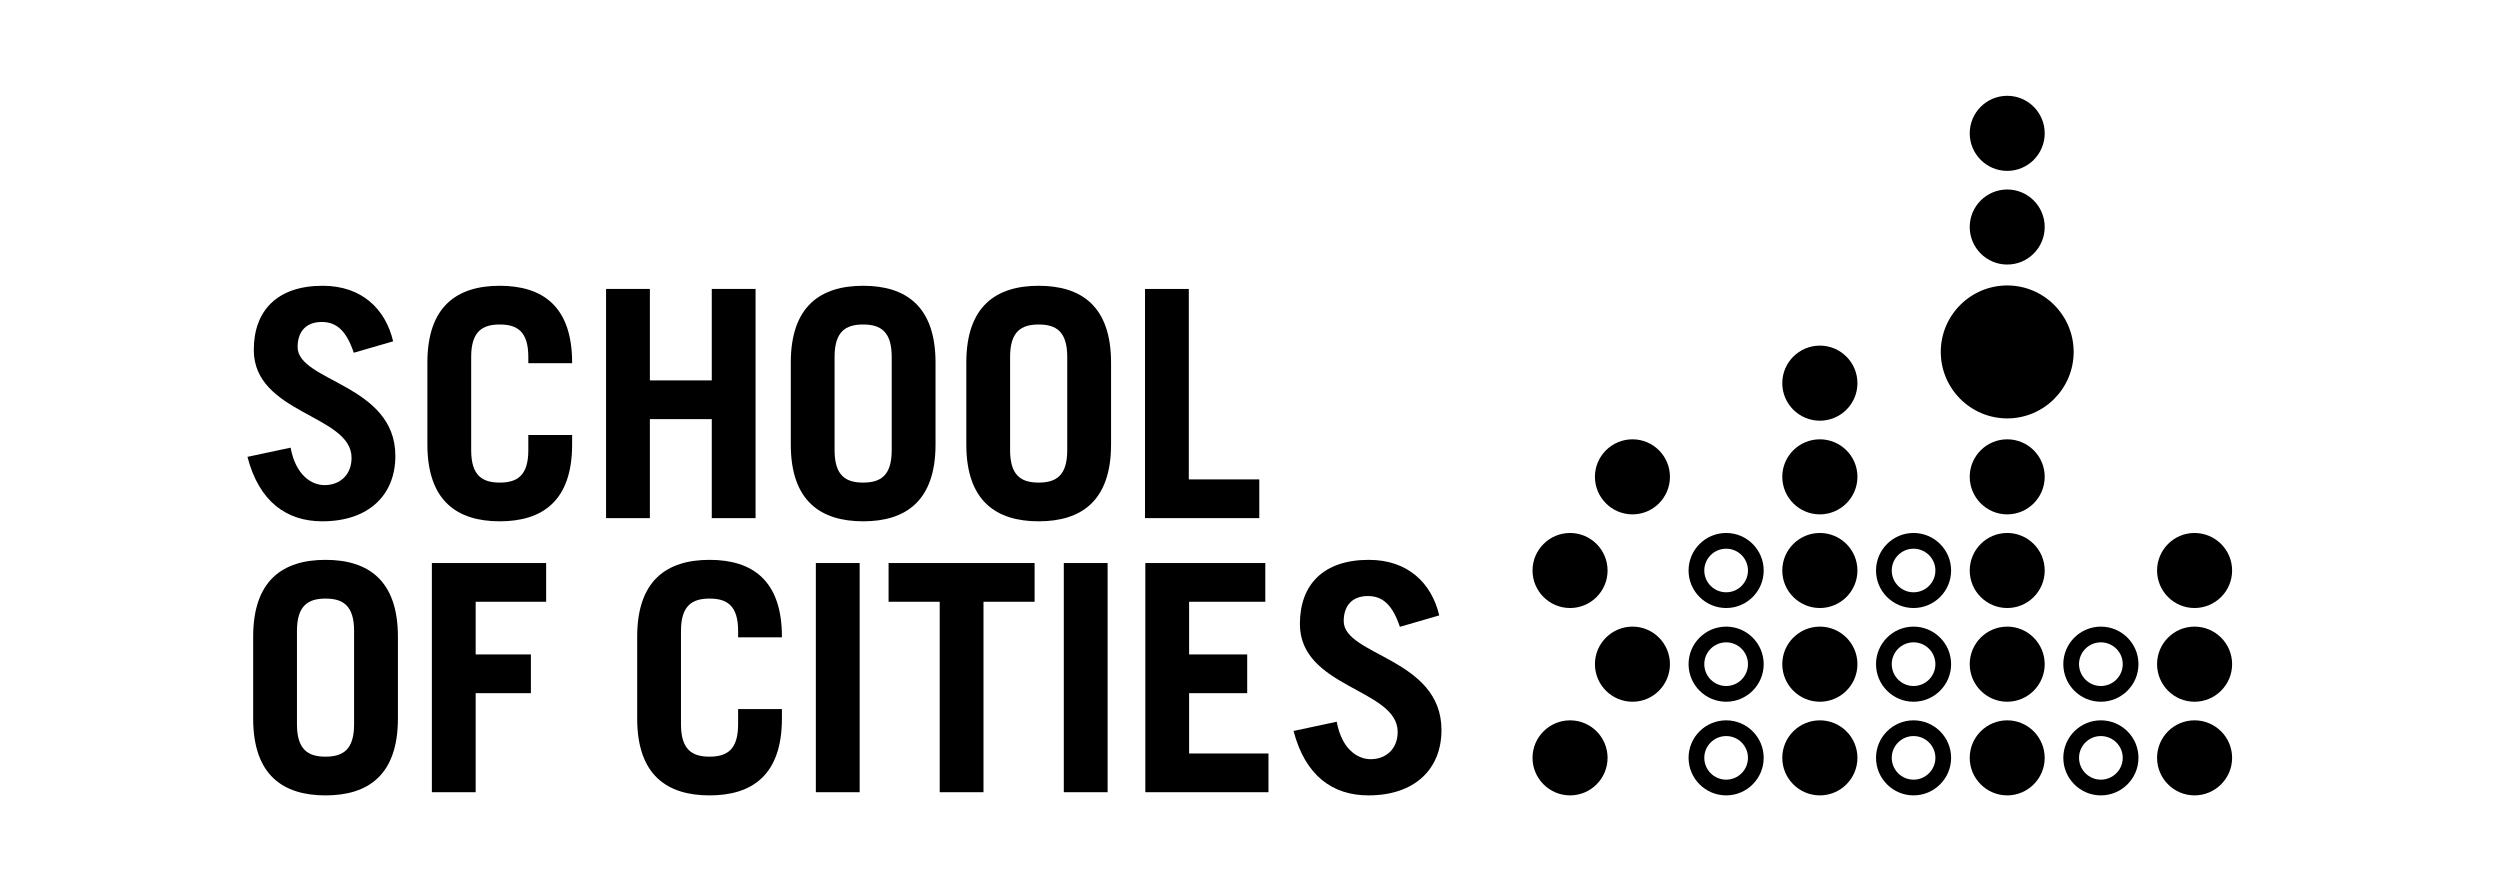 <?xml version="1.0" encoding="UTF-8" standalone="no"?>
<!-- Created with Inkscape (http://www.inkscape.org/) -->

<svg
   version="1.1"
   id="svg374"
   width="142"
   height="50"
   viewBox="0 0 142 50"
   sodipodi:docname="top-logo.svg"
   inkscape:version="1.2 (1:1.2+202206011327+fc4e4096c5)"
   xmlns:inkscape="http://www.inkscape.org/namespaces/inkscape"
   xmlns:sodipodi="http://sodipodi.sourceforge.net/DTD/sodipodi-0.dtd"
   xmlns="http://www.w3.org/2000/svg"
   xmlns:svg="http://www.w3.org/2000/svg">
  <defs
     id="defs378" />
  <sodipodi:namedview
     id="namedview376"
     pagecolor="#ffffff"
     bordercolor="#666666"
     borderopacity="1.0"
     inkscape:showpageshadow="2"
     inkscape:pageopacity="0.0"
     inkscape:pagecheckerboard="0"
     inkscape:deskcolor="#d1d1d1"
     showgrid="false"
     inkscape:zoom="6.5249998"
     inkscape:cx="40.07663"
     inkscape:cy="36.551725"
     inkscape:window-width="1920"
     inkscape:window-height="1016"
     inkscape:window-x="0"
     inkscape:window-y="1107"
     inkscape:window-maximized="1"
     inkscape:current-layer="g382">
    <inkscape:page
       x="0"
       y="0"
       id="page380"
       width="142"
       height="50" />
    <inkscape:grid
       type="xygrid"
       id="grid639"
       originx="0"
       originy="0" />
  </sodipodi:namedview>
  <g
     id="g382"
     inkscape:groupmode="layer"
     inkscape:label="Page 1"
     transform="matrix(1.333,0,0,-1.333,0,133.333)">
    <g
       id="g384"
       transform="matrix(0.067,0,0,0.067,-4.243,47.766)"
       style="fill:#000000;fill-opacity:1">
      <path
         d="m 1339.91,598.438 c -23.36,0 -42.29,-18.965 -42.29,-42.266 0,-23.32 18.96,-42.285 42.28,-42.285 23.28,0 42.23,18.965 42.23,42.285 0,23.301 -18.95,42.266 -42.22,42.266"
         style="fill:#000000;fill-opacity:1;fill-rule:nonzero;stroke:none"
         id="path386" />
      <path
         d="m 1458.99,321.863 c -13.14,0 -23.81,-10.691 -23.81,-23.843 0,-13.165 10.67,-23.887 23.81,-23.887 13.19,0 23.92,10.722 23.92,23.887 0,13.152 -10.73,23.843 -23.92,23.843"
         style="fill:#000000;fill-opacity:1;fill-rule:nonzero;stroke:none"
         id="path388" />
      <path
         d="m 1458.99,381.465 c -13.14,0 -23.81,-10.711 -23.81,-23.867 0,-13.184 10.67,-23.907 23.81,-23.907 13.19,0 23.92,10.723 23.92,23.907 0,13.156 -10.73,23.867 -23.92,23.867"
         style="fill:#000000;fill-opacity:1;fill-rule:nonzero;stroke:none"
         id="path390" />
      <path
         d="m 1458.99,441.023 c -13.14,0 -23.81,-10.71 -23.81,-23.875 0,-13.156 10.67,-23.855 23.81,-23.855 13.19,0 23.92,10.699 23.92,23.855 0,13.165 -10.73,23.875 -23.92,23.875"
         style="fill:#000000;fill-opacity:1;fill-rule:nonzero;stroke:none"
         id="path392" />
      <path
         d="m 1399.43,321.863 c -13.14,0 -23.87,-10.679 -23.88,-23.816 0.01,-13.211 10.74,-23.914 23.88,-23.914 13.19,0 23.92,10.722 23.92,23.887 0,13.152 -10.73,23.843 -23.92,23.843 z m 0,-10 c 7.68,0 13.92,-6.211 13.92,-13.843 0,-7.661 -6.24,-13.887 -13.92,-13.887 -7.65,0 -13.87,6.25 -13.88,13.902 0.01,7.629 6.23,13.828 13.88,13.828"
         style="fill:#000000;fill-opacity:1;fill-rule:nonzero;stroke:none"
         id="path394" />
      <path
         d="m 1399.43,381.465 c -13.14,0 -23.87,-10.695 -23.88,-23.836 0.01,-13.242 10.74,-23.938 23.88,-23.938 13.19,0 23.92,10.723 23.92,23.907 0,13.156 -10.73,23.867 -23.92,23.867 z m 0,-10 c 7.68,0 13.92,-6.223 13.92,-13.867 0,-7.664 -6.24,-13.907 -13.92,-13.907 -7.65,0 -13.87,6.258 -13.88,13.926 0.01,7.637 6.23,13.848 13.88,13.848"
         style="fill:#000000;fill-opacity:1;fill-rule:nonzero;stroke:none"
         id="path396" />
      <path
         d="m 1339.9,321.863 c -13.17,0 -23.87,-10.691 -23.87,-23.843 0,-13.165 10.7,-23.887 23.87,-23.887 13.1,0 23.79,10.703 23.82,23.836 -0.03,13.215 -10.72,23.894 -23.82,23.894"
         style="fill:#000000;fill-opacity:1;fill-rule:nonzero;stroke:none"
         id="path398" />
      <path
         d="m 1339.9,381.465 c -13.17,0 -23.87,-10.711 -23.87,-23.867 0,-13.184 10.7,-23.907 23.87,-23.907 13.1,0 23.79,10.696 23.82,23.836 -0.03,13.243 -10.72,23.938 -23.82,23.938"
         style="fill:#000000;fill-opacity:1;fill-rule:nonzero;stroke:none"
         id="path400" />
      <path
         d="m 1339.9,441.023 c -13.17,0 -23.87,-10.71 -23.87,-23.875 0,-13.156 10.7,-23.855 23.87,-23.855 13.15,0 23.82,10.699 23.82,23.855 0,13.165 -10.67,23.875 -23.82,23.875"
         style="fill:#000000;fill-opacity:1;fill-rule:nonzero;stroke:none"
         id="path402" />
      <path
         d="m 1280.3,321.863 c -13.15,0 -23.86,-10.691 -23.86,-23.843 0,-13.165 10.71,-23.887 23.86,-23.887 13.18,0 23.9,10.722 23.9,23.887 0,13.152 -10.72,23.843 -23.9,23.843 z m 0,-10 c 7.67,0 13.9,-6.211 13.9,-13.843 0,-7.661 -6.23,-13.887 -13.9,-13.887 -7.64,0 -13.86,6.226 -13.86,13.887 0,7.632 6.22,13.843 13.86,13.843"
         style="fill:#000000;fill-opacity:1;fill-rule:nonzero;stroke:none"
         id="path404" />
      <path
         d="m 1280.3,381.465 c -13.15,0 -23.86,-10.711 -23.86,-23.867 0,-13.184 10.71,-23.907 23.86,-23.907 13.18,0 23.9,10.723 23.9,23.907 0,13.156 -10.72,23.867 -23.9,23.867 z m 0,-10 c 7.67,0 13.9,-6.223 13.9,-13.867 0,-7.664 -6.23,-13.907 -13.9,-13.907 -7.64,0 -13.86,6.243 -13.86,13.907 0,7.644 6.22,13.867 13.86,13.867"
         style="fill:#000000;fill-opacity:1;fill-rule:nonzero;stroke:none"
         id="path406" />
      <path
         d="m 1280.3,441.023 c -13.15,0 -23.86,-10.71 -23.86,-23.875 0,-13.156 10.71,-23.855 23.86,-23.855 13.18,0 23.9,10.699 23.9,23.855 0,13.165 -10.72,23.875 -23.9,23.875 z m 0,-10 c 7.67,0 13.9,-6.218 13.9,-13.875 0,-7.636 -6.23,-13.855 -13.9,-13.855 -7.64,0 -13.86,6.219 -13.86,13.855 0,7.657 6.22,13.875 13.86,13.875"
         style="fill:#000000;fill-opacity:1;fill-rule:nonzero;stroke:none"
         id="path408" />
      <path
         d="m 1220.72,321.863 c -13.17,0 -23.9,-10.691 -23.9,-23.843 0,-13.165 10.73,-23.887 23.9,-23.887 13.18,0 23.9,10.722 23.9,23.887 0,13.152 -10.72,23.843 -23.9,23.843"
         style="fill:#000000;fill-opacity:1;fill-rule:nonzero;stroke:none"
         id="path410" />
      <path
         d="m 1220.72,381.465 c -13.17,0 -23.9,-10.711 -23.9,-23.867 0,-13.184 10.73,-23.907 23.9,-23.907 13.18,0 23.9,10.723 23.9,23.907 0,13.156 -10.72,23.867 -23.9,23.867"
         style="fill:#000000;fill-opacity:1;fill-rule:nonzero;stroke:none"
         id="path412" />
      <path
         d="m 1220.72,441.023 c -13.17,0 -23.9,-10.71 -23.9,-23.875 0,-13.156 10.73,-23.855 23.9,-23.855 13.18,0 23.9,10.699 23.9,23.855 0,13.165 -10.72,23.875 -23.9,23.875"
         style="fill:#000000;fill-opacity:1;fill-rule:nonzero;stroke:none"
         id="path414" />
      <path
         d="m 1220.72,500.586 c -13.17,0 -23.9,-10.676 -23.9,-23.809 0,-13.191 10.73,-23.925 23.9,-23.925 13.18,0 23.9,10.734 23.9,23.925 0,13.133 -10.72,23.809 -23.9,23.809"
         style="fill:#000000;fill-opacity:1;fill-rule:nonzero;stroke:none"
         id="path416" />
      <path
         d="m 1339.9,500.586 c -13.17,0 -23.87,-10.676 -23.87,-23.809 0,-13.191 10.7,-23.925 23.87,-23.925 13.15,0 23.82,10.734 23.82,23.925 0,13.133 -10.67,23.809 -23.82,23.809"
         style="fill:#000000;fill-opacity:1;fill-rule:nonzero;stroke:none"
         id="path418" />
      <path
         d="m 1339.91,611.738 c 13.14,0 23.81,10.723 23.81,23.875 0,13.157 -10.67,23.86 -23.82,23.86 -13.17,0 -23.87,-10.703 -23.87,-23.86 0,-13.152 10.68,-23.875 23.81,-23.875"
         style="fill:#000000;fill-opacity:1;fill-rule:nonzero;stroke:none"
         id="path420" />
      <path
         d="m 1339.9,719.055 c -13.17,0 -23.87,-10.696 -23.87,-23.86 0,-13.183 10.7,-23.894 23.87,-23.894 13.15,0 23.82,10.711 23.82,23.894 0,13.164 -10.67,23.86 -23.82,23.86"
         style="fill:#000000;fill-opacity:1;fill-rule:nonzero;stroke:none"
         id="path422" />
      <path
         d="m 1220.72,560.176 c -13.17,0 -23.9,-10.703 -23.9,-23.887 0,-13.164 10.73,-23.867 23.9,-23.867 13.18,0 23.9,10.703 23.9,23.867 0,13.184 -10.72,23.887 -23.9,23.887"
         style="fill:#000000;fill-opacity:1;fill-rule:nonzero;stroke:none"
         id="path424" />
      <path
         d="m 1161.14,321.863 c -13.19,0 -23.92,-10.691 -23.92,-23.843 0,-13.165 10.73,-23.887 23.92,-23.887 13.16,0 23.86,10.722 23.86,23.887 0,13.152 -10.7,23.843 -23.86,23.843 z m 0,-10 c 7.64,0 13.86,-6.211 13.86,-13.843 0,-7.661 -6.22,-13.887 -13.86,-13.887 -7.67,0 -13.92,6.226 -13.92,13.887 0,7.632 6.25,13.843 13.92,13.843"
         style="fill:#000000;fill-opacity:1;fill-rule:nonzero;stroke:none"
         id="path426" />
      <path
         d="m 1161.14,381.465 c -13.19,0 -23.92,-10.711 -23.92,-23.867 0,-13.184 10.73,-23.907 23.92,-23.907 13.16,0 23.86,10.723 23.86,23.907 0,13.156 -10.7,23.867 -23.86,23.867 z m 0,-10 c 7.64,0 13.86,-6.223 13.86,-13.867 0,-7.664 -6.22,-13.907 -13.86,-13.907 -7.67,0 -13.92,6.243 -13.92,13.907 0,7.644 6.25,13.867 13.92,13.867"
         style="fill:#000000;fill-opacity:1;fill-rule:nonzero;stroke:none"
         id="path428" />
      <path
         d="m 1161.14,441.023 c -13.19,0 -23.92,-10.71 -23.92,-23.875 0,-13.156 10.73,-23.855 23.92,-23.855 13.16,0 23.86,10.699 23.86,23.855 0,13.165 -10.7,23.875 -23.86,23.875 z m 0,-10 c 7.64,0 13.86,-6.218 13.86,-13.875 0,-7.636 -6.22,-13.855 -13.86,-13.855 -7.67,0 -13.92,6.219 -13.92,13.855 0,7.657 6.25,13.875 13.92,13.875"
         style="fill:#000000;fill-opacity:1;fill-rule:nonzero;stroke:none"
         id="path430" />
      <path
         d="m 1061.88,321.863 c -13.17,0 -23.9,-10.691 -23.9,-23.843 0,-13.165 10.73,-23.887 23.9,-23.887 13.14,0 23.83,10.722 23.83,23.887 0,13.152 -10.69,23.843 -23.83,23.843"
         style="fill:#000000;fill-opacity:1;fill-rule:nonzero;stroke:none"
         id="path432" />
      <path
         d="m 1101.58,381.465 c -13.19,0 -23.91,-10.711 -23.91,-23.867 0,-13.184 10.72,-23.907 23.91,-23.907 13.13,0 23.8,10.723 23.8,23.907 0,13.156 -10.67,23.867 -23.8,23.867"
         style="fill:#000000;fill-opacity:1;fill-rule:nonzero;stroke:none"
         id="path434" />
      <path
         d="m 1101.58,500.586 c -13.19,0 -23.91,-10.691 -23.91,-23.84 0,-13.183 10.72,-23.894 23.91,-23.894 13.13,0 23.8,10.711 23.8,23.894 0,13.149 -10.67,23.84 -23.8,23.84"
         style="fill:#000000;fill-opacity:1;fill-rule:nonzero;stroke:none"
         id="path436" />
      <path
         d="m 1061.88,441.023 c -13.17,0 -23.9,-10.71 -23.9,-23.875 0,-13.156 10.73,-23.855 23.9,-23.855 13.14,0 23.83,10.699 23.83,23.855 0,13.165 -10.69,23.875 -23.83,23.875"
         style="fill:#000000;fill-opacity:1;fill-rule:nonzero;stroke:none"
         id="path438" />
      <path
         d="m 288.328,555.637 c -4.644,13.718 -10.699,19.578 -20.39,19.578 -9.891,0 -15.34,-6.055 -15.34,-15.945 0,-22.004 62.175,-23.625 62.175,-69.25 0,-25.032 -17.168,-41.582 -46.433,-41.582 -22.61,0 -40.176,12.316 -47.637,40.988 l 27.449,5.847 c 3.235,-17.558 13.325,-23.82 21.606,-23.82 9.683,0 17.156,6.457 17.156,17.363 0,27.454 -62.18,27.864 -62.18,68.633 0,25.031 14.946,40.781 43.813,40.781 24.82,0 39.969,-14.734 44.812,-35.332 l -25.031,-7.261"
         style="fill:#000000;fill-opacity:1;fill-rule:nonzero;stroke:none"
         id="path440" />
      <path
         d="m 362.988,493.66 c 0,-16.148 7.071,-20.594 18.172,-20.594 11.106,0 18.164,4.446 18.164,20.594 v 9.692 h 27.864 v -6.055 c 0,-35.942 -18.973,-48.859 -46.028,-48.859 -27.051,0 -46.023,12.917 -46.023,48.859 v 52.078 c 0,35.938 18.972,48.855 46.023,48.855 27.055,0 46.028,-12.917 46.028,-48.855 v -0.398 h -27.864 v 4.031 c 0,16.152 -7.058,20.597 -18.164,20.597 -11.101,0 -18.172,-4.445 -18.172,-20.597 V 493.66"
         style="fill:#000000;fill-opacity:1;fill-rule:nonzero;stroke:none"
         id="path442" />
      <path
         d="m 448.77,450.461 v 145.75 h 27.863 v -58.145 h 39.363 v 58.145 h 27.852 v -145.75 h -27.852 v 62.977 H 476.633 V 450.461 H 448.77"
         style="fill:#000000;fill-opacity:1;fill-rule:nonzero;stroke:none"
         id="path444" />
      <path
         d="m 594.102,493.66 c 0,-16.148 7.07,-20.594 18.171,-20.594 11.106,0 18.165,4.446 18.165,20.594 v 59.348 c 0,16.152 -7.059,20.597 -18.165,20.597 -11.101,0 -18.171,-4.445 -18.171,-20.597 z m -27.852,55.715 c 0,35.938 18.977,48.855 46.023,48.855 27.051,0 46.028,-12.917 46.028,-48.855 v -52.078 c 0,-35.942 -18.977,-48.859 -46.028,-48.859 -27.046,0 -46.023,12.917 -46.023,48.859 v 52.078"
         style="fill:#000000;fill-opacity:1;fill-rule:nonzero;stroke:none"
         id="path446" />
      <path
         d="m 705.73,493.66 c 0,-16.148 7.075,-20.594 18.176,-20.594 11.106,0 18.164,4.446 18.164,20.594 v 59.348 c 0,16.152 -7.058,20.597 -18.164,20.597 -11.101,0 -18.176,-4.445 -18.176,-20.597 z m -27.847,55.715 c 0,35.938 18.972,48.855 46.023,48.855 27.051,0 46.028,-12.917 46.028,-48.855 v -52.078 c 0,-35.942 -18.977,-48.859 -46.028,-48.859 -27.051,0 -46.023,12.917 -46.023,48.859 v 52.078"
         style="fill:#000000;fill-opacity:1;fill-rule:nonzero;stroke:none"
         id="path448" />
      <path
         d="m 791.531,450.461 v 145.75 h 27.856 V 475.09 h 44.824 v -24.629 h -72.68"
         style="fill:#000000;fill-opacity:1;fill-rule:nonzero;stroke:none"
         id="path450" />
      <path
         d="m 252.188,319.355 c 0,-16.152 7.07,-20.593 18.171,-20.593 11.106,0 18.164,4.441 18.164,20.593 v 59.344 c 0,16.156 -7.058,20.598 -18.164,20.598 -11.101,0 -18.171,-4.442 -18.171,-20.598 z m -27.852,55.711 c 0,35.942 18.977,48.86 46.023,48.86 27.051,0 46.028,-12.918 46.028,-48.86 v -52.078 c 0,-35.937 -18.977,-48.855 -46.028,-48.855 -27.046,0 -46.023,12.918 -46.023,48.855 v 52.078"
         style="fill:#000000;fill-opacity:1;fill-rule:nonzero;stroke:none"
         id="path452" />
      <path
         d="m 337.988,276.152 v 145.75 h 72.676 V 397.273 H 365.84 V 363.77 h 35.129 V 339.141 H 365.84 v -62.989 h -27.852"
         style="fill:#000000;fill-opacity:1;fill-rule:nonzero;stroke:none"
         id="path454" />
      <path
         d="m 496.418,319.355 c 0,-16.152 7.066,-20.593 18.172,-20.593 11.101,0 18.164,4.441 18.164,20.593 v 9.688 h 27.859 v -6.055 c 0,-35.937 -18.972,-48.855 -46.023,-48.855 -27.051,0 -46.027,12.918 -46.027,48.855 v 52.078 c 0,35.942 18.976,48.86 46.027,48.86 27.051,0 46.023,-12.918 46.023,-48.86 v -0.398 h -27.859 v 4.031 c 0,16.156 -7.063,20.598 -18.164,20.598 -11.106,0 -18.172,-4.442 -18.172,-20.598 v -59.344"
         style="fill:#000000;fill-opacity:1;fill-rule:nonzero;stroke:none"
         id="path456" />
      <path
         d="m 582.188,276.152 v 145.75 h 27.863 v -145.75 h -27.863"
         style="fill:#000000;fill-opacity:1;fill-rule:nonzero;stroke:none"
         id="path458" />
      <path
         d="m 721.309,421.902 v -24.629 h -32.5 V 276.152 h -27.852 v 121.121 h -32.512 v 24.629 h 92.864"
         style="fill:#000000;fill-opacity:1;fill-rule:nonzero;stroke:none"
         id="path460" />
      <path
         d="m 739.883,276.152 v 145.75 h 27.859 v -145.75 h -27.859"
         style="fill:#000000;fill-opacity:1;fill-rule:nonzero;stroke:none"
         id="path462" />
      <path
         d="m 791.73,276.152 v 145.75 h 76.305 V 397.273 H 819.578 V 363.77 h 36.945 v -24.629 h -36.945 v -38.36 h 50.473 V 276.152 H 791.73"
         style="fill:#000000;fill-opacity:1;fill-rule:nonzero;stroke:none"
         id="path464" />
      <path
         d="m 953.633,381.328 c -4.649,13.731 -10.703,19.578 -20.391,19.578 -9.89,0 -15.344,-6.051 -15.344,-15.945 0,-22 62.18,-23.613 62.18,-69.238 0,-25.039 -17.168,-41.59 -46.433,-41.59 -22.61,0 -40.176,12.312 -47.649,40.984 l 27.461,5.852 c 3.231,-17.563 13.32,-23.821 21.602,-23.821 9.687,0 17.16,6.457 17.16,17.364 0,27.453 -62.18,27.851 -62.18,68.633 0,25.031 14.941,40.781 43.809,40.781 24.824,0 39.968,-14.738 44.812,-35.332 l -25.027,-7.266"
         style="fill:#000000;fill-opacity:1;fill-rule:nonzero;stroke:none"
         id="path466" />
    </g>
  </g>
</svg>
